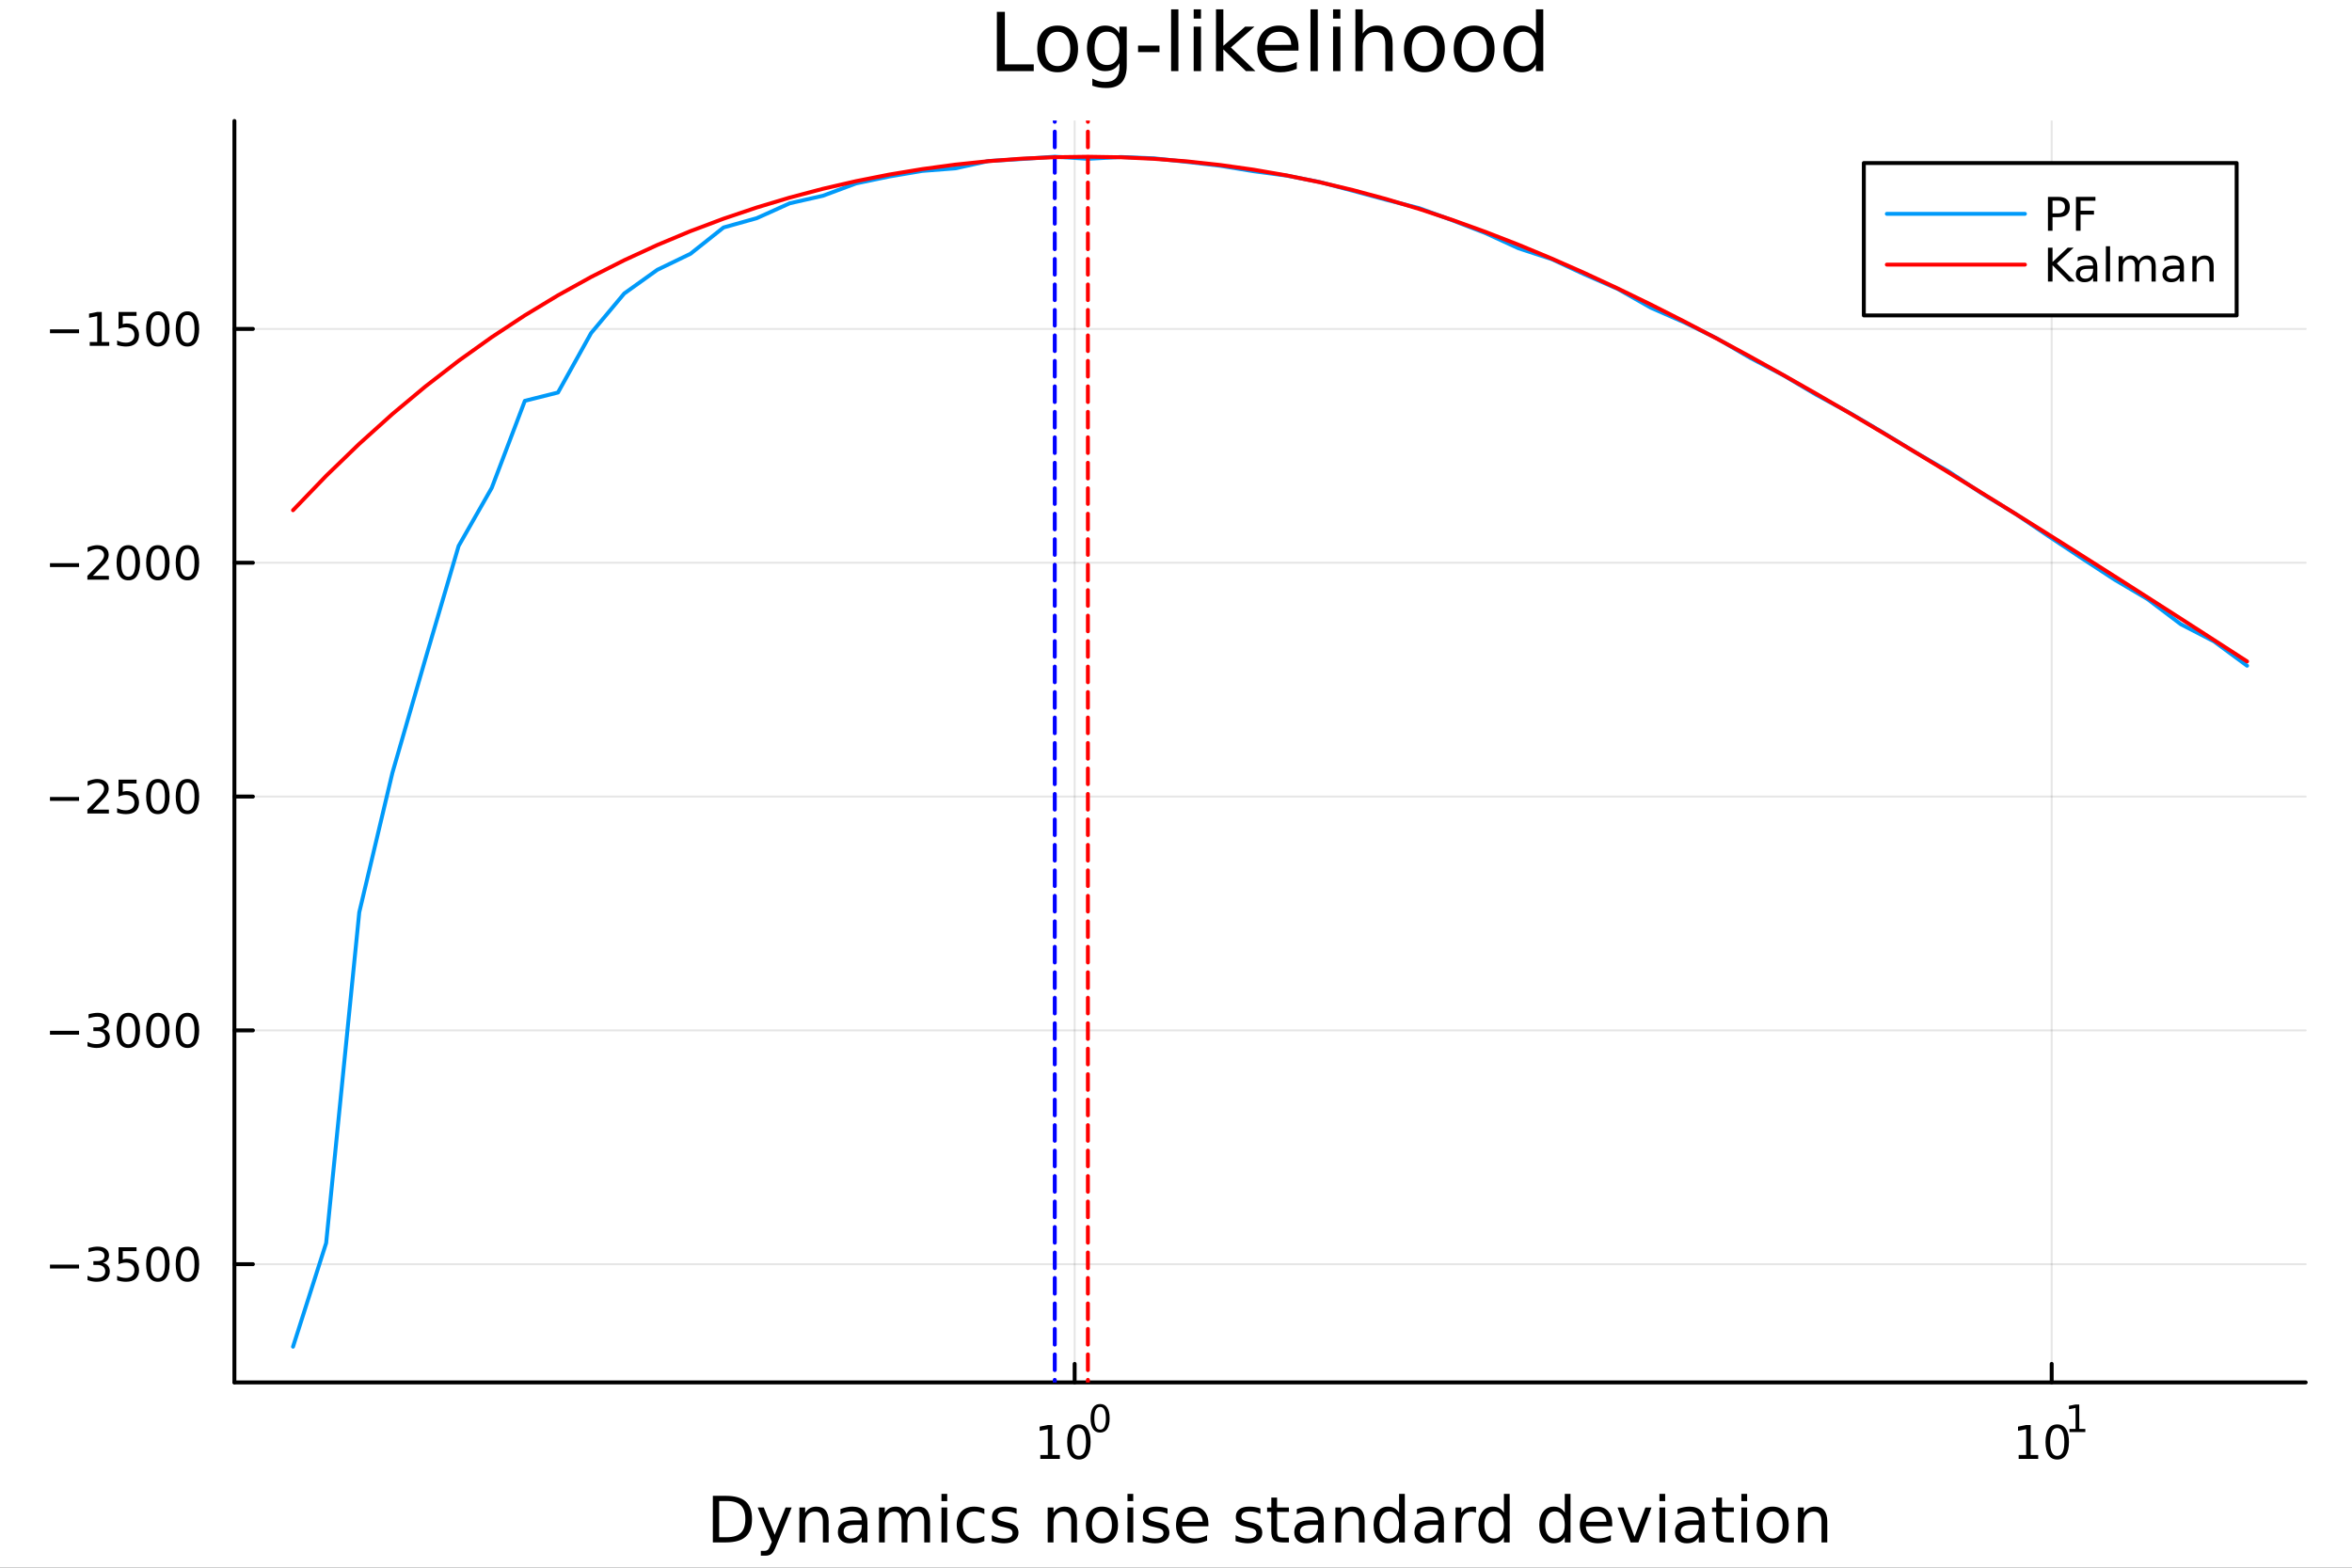 <?xml version="1.0" encoding="utf-8"?>
<svg xmlns="http://www.w3.org/2000/svg" xmlns:xlink="http://www.w3.org/1999/xlink" width="600" height="400" viewBox="0 0 2400 1600">
<rect x="0" y="0" width="2400" height="1600" fill="#333333" stroke="none"/>
<defs>
  <clipPath id="clip880">
    <rect x="0" y="0" width="2400" height="1600"/>
  </clipPath>
</defs>
<path clip-path="url(#clip880)" d="M0 1600 L2400 1600 L2400 0 L0 0  Z" fill="#ffffff" fill-rule="evenodd" fill-opacity="1"/>
<defs>
  <clipPath id="clip881">
    <rect x="480" y="0" width="1681" height="1600"/>
  </clipPath>
</defs>
<path clip-path="url(#clip880)" d="M239.19 1410.9 L2352.76 1410.9 L2352.76 123.472 L239.19 123.472  Z" fill="#ffffff" fill-rule="evenodd" fill-opacity="1"/>
<defs>
  <clipPath id="clip882">
    <rect x="239" y="123" width="2115" height="1288"/>
  </clipPath>
</defs>
<polyline clip-path="url(#clip882)" style="stroke:#000000; stroke-linecap:round; stroke-linejoin:round; stroke-width:2; stroke-opacity:0.1; fill:none" points="1096.58,1410.9 1096.58,123.472 "/>
<polyline clip-path="url(#clip882)" style="stroke:#000000; stroke-linecap:round; stroke-linejoin:round; stroke-width:2; stroke-opacity:0.1; fill:none" points="2093.55,1410.9 2093.55,123.472 "/>
<polyline clip-path="url(#clip882)" style="stroke:#000000; stroke-linecap:round; stroke-linejoin:round; stroke-width:2; stroke-opacity:0.1; fill:none" points="239.19,1290.25 2352.76,1290.25 "/>
<polyline clip-path="url(#clip882)" style="stroke:#000000; stroke-linecap:round; stroke-linejoin:round; stroke-width:2; stroke-opacity:0.1; fill:none" points="239.19,1051.61 2352.76,1051.61 "/>
<polyline clip-path="url(#clip882)" style="stroke:#000000; stroke-linecap:round; stroke-linejoin:round; stroke-width:2; stroke-opacity:0.1; fill:none" points="239.19,812.975 2352.76,812.975 "/>
<polyline clip-path="url(#clip882)" style="stroke:#000000; stroke-linecap:round; stroke-linejoin:round; stroke-width:2; stroke-opacity:0.1; fill:none" points="239.19,574.338 2352.76,574.338 "/>
<polyline clip-path="url(#clip882)" style="stroke:#000000; stroke-linecap:round; stroke-linejoin:round; stroke-width:2; stroke-opacity:0.1; fill:none" points="239.19,335.701 2352.76,335.701 "/>
<polyline clip-path="url(#clip880)" style="stroke:#000000; stroke-linecap:round; stroke-linejoin:round; stroke-width:4; stroke-opacity:1; fill:none" points="239.19,1410.9 2352.76,1410.9 "/>
<polyline clip-path="url(#clip880)" style="stroke:#000000; stroke-linecap:round; stroke-linejoin:round; stroke-width:4; stroke-opacity:1; fill:none" points="1096.58,1410.9 1096.58,1392 "/>
<polyline clip-path="url(#clip880)" style="stroke:#000000; stroke-linecap:round; stroke-linejoin:round; stroke-width:4; stroke-opacity:1; fill:none" points="2093.55,1410.9 2093.55,1392 "/>
<path clip-path="url(#clip880)" d="M1061.56 1485.02 L1069.2 1485.02 L1069.2 1458.66 L1060.89 1460.32 L1060.89 1456.06 L1069.16 1454.4 L1073.83 1454.4 L1073.83 1485.02 L1081.47 1485.02 L1081.47 1488.96 L1061.56 1488.96 L1061.56 1485.02 Z" fill="#000000" fill-rule="nonzero" fill-opacity="1" /><path clip-path="url(#clip880)" d="M1100.91 1457.48 Q1097.3 1457.48 1095.47 1461.04 Q1093.67 1464.58 1093.67 1471.71 Q1093.67 1478.82 1095.47 1482.38 Q1097.3 1485.92 1100.91 1485.92 Q1104.55 1485.92 1106.35 1482.38 Q1108.18 1478.82 1108.18 1471.71 Q1108.18 1464.58 1106.35 1461.04 Q1104.55 1457.48 1100.91 1457.48 M1100.91 1453.77 Q1106.72 1453.77 1109.78 1458.38 Q1112.86 1462.96 1112.86 1471.71 Q1112.86 1480.44 1109.78 1485.04 Q1106.72 1489.63 1100.91 1489.63 Q1095.1 1489.63 1092.03 1485.04 Q1088.97 1480.44 1088.97 1471.71 Q1088.97 1462.96 1092.03 1458.38 Q1095.1 1453.77 1100.91 1453.77 Z" fill="#000000" fill-rule="nonzero" fill-opacity="1" /><path clip-path="url(#clip880)" d="M1122.56 1435.97 Q1119.63 1435.97 1118.14 1438.86 Q1116.68 1441.74 1116.68 1447.53 Q1116.68 1453.31 1118.14 1456.2 Q1119.63 1459.08 1122.56 1459.08 Q1125.52 1459.08 1126.98 1456.2 Q1128.47 1453.31 1128.47 1447.53 Q1128.47 1441.74 1126.98 1438.86 Q1125.52 1435.97 1122.56 1435.97 M1122.56 1432.96 Q1127.28 1432.96 1129.77 1436.7 Q1132.27 1440.43 1132.27 1447.53 Q1132.27 1454.62 1129.77 1458.37 Q1127.28 1462.09 1122.56 1462.09 Q1117.84 1462.09 1115.34 1458.37 Q1112.86 1454.62 1112.86 1447.53 Q1112.86 1440.43 1115.34 1436.7 Q1117.84 1432.96 1122.56 1432.96 Z" fill="#000000" fill-rule="nonzero" fill-opacity="1" /><path clip-path="url(#clip880)" d="M2059.87 1485.02 L2067.51 1485.02 L2067.51 1458.66 L2059.2 1460.32 L2059.2 1456.06 L2067.47 1454.4 L2072.14 1454.4 L2072.14 1485.02 L2079.78 1485.02 L2079.78 1488.96 L2059.87 1488.96 L2059.87 1485.02 Z" fill="#000000" fill-rule="nonzero" fill-opacity="1" /><path clip-path="url(#clip880)" d="M2099.22 1457.48 Q2095.61 1457.48 2093.78 1461.04 Q2091.98 1464.58 2091.98 1471.71 Q2091.98 1478.82 2093.78 1482.38 Q2095.61 1485.92 2099.22 1485.92 Q2102.86 1485.92 2104.66 1482.38 Q2106.49 1478.82 2106.49 1471.71 Q2106.49 1464.58 2104.66 1461.04 Q2102.86 1457.48 2099.22 1457.48 M2099.22 1453.77 Q2105.03 1453.77 2108.09 1458.38 Q2111.17 1462.96 2111.17 1471.71 Q2111.17 1480.44 2108.09 1485.04 Q2105.03 1489.63 2099.22 1489.63 Q2093.41 1489.63 2090.34 1485.04 Q2087.28 1480.44 2087.28 1471.71 Q2087.28 1462.96 2090.34 1458.38 Q2093.41 1453.77 2099.22 1453.77 Z" fill="#000000" fill-rule="nonzero" fill-opacity="1" /><path clip-path="url(#clip880)" d="M2111.71 1458.35 L2117.92 1458.35 L2117.92 1436.93 L2111.17 1438.28 L2111.17 1434.82 L2117.88 1433.47 L2121.68 1433.47 L2121.68 1458.35 L2127.89 1458.35 L2127.89 1461.55 L2111.71 1461.55 L2111.71 1458.35 Z" fill="#000000" fill-rule="nonzero" fill-opacity="1" /><path clip-path="url(#clip880)" d="M733.834 1531.95 L733.834 1568.9 L741.6 1568.9 Q751.435 1568.9 755.986 1564.45 Q760.569 1559.99 760.569 1550.38 Q760.569 1540.83 755.986 1536.4 Q751.435 1531.95 741.6 1531.95 L733.834 1531.95 M727.404 1526.67 L740.613 1526.67 Q754.427 1526.67 760.888 1532.43 Q767.349 1538.16 767.349 1550.38 Q767.349 1562.66 760.856 1568.42 Q754.363 1574.19 740.613 1574.19 L727.404 1574.19 L727.404 1526.67 Z" fill="#000000" fill-rule="nonzero" fill-opacity="1" /><path clip-path="url(#clip880)" d="M792.175 1577.5 Q789.693 1583.86 787.337 1585.8 Q784.982 1587.74 781.035 1587.74 L776.356 1587.74 L776.356 1582.84 L779.794 1582.84 Q782.213 1582.84 783.55 1581.7 Q784.886 1580.55 786.51 1576.29 L787.56 1573.61 L773.142 1538.54 L779.348 1538.54 L790.488 1566.42 L801.628 1538.54 L807.835 1538.54 L792.175 1577.5 Z" fill="#000000" fill-rule="nonzero" fill-opacity="1" /><path clip-path="url(#clip880)" d="M845.552 1552.67 L845.552 1574.19 L839.695 1574.19 L839.695 1552.86 Q839.695 1547.8 837.722 1545.29 Q835.748 1542.77 831.802 1542.77 Q827.059 1542.77 824.322 1545.79 Q821.585 1548.82 821.585 1554.04 L821.585 1574.19 L815.696 1574.19 L815.696 1538.54 L821.585 1538.54 L821.585 1544.08 Q823.685 1540.86 826.518 1539.27 Q829.383 1537.68 833.107 1537.68 Q839.25 1537.68 842.401 1541.5 Q845.552 1545.29 845.552 1552.67 Z" fill="#000000" fill-rule="nonzero" fill-opacity="1" /><path clip-path="url(#clip880)" d="M873.433 1556.27 Q866.336 1556.27 863.598 1557.89 Q860.861 1559.51 860.861 1563.43 Q860.861 1566.55 862.898 1568.39 Q864.967 1570.21 868.5 1570.21 Q873.37 1570.21 876.298 1566.77 Q879.258 1563.3 879.258 1557.57 L879.258 1556.27 L873.433 1556.27 M885.115 1553.85 L885.115 1574.19 L879.258 1574.19 L879.258 1568.77 Q877.253 1572.02 874.261 1573.58 Q871.269 1575.11 866.94 1575.11 Q861.466 1575.11 858.219 1572.05 Q855.005 1568.97 855.005 1563.81 Q855.005 1557.79 859.015 1554.74 Q863.057 1551.68 871.046 1551.68 L879.258 1551.68 L879.258 1551.11 Q879.258 1547.07 876.584 1544.87 Q873.943 1542.64 869.137 1542.64 Q866.081 1542.64 863.185 1543.38 Q860.288 1544.11 857.615 1545.57 L857.615 1540.16 Q860.829 1538.92 863.853 1538.31 Q866.877 1537.68 869.741 1537.68 Q877.476 1537.68 881.295 1541.69 Q885.115 1545.7 885.115 1553.85 Z" fill="#000000" fill-rule="nonzero" fill-opacity="1" /><path clip-path="url(#clip880)" d="M924.932 1545.38 Q927.128 1541.43 930.184 1539.56 Q933.239 1537.68 937.377 1537.68 Q942.947 1537.68 945.971 1541.59 Q948.994 1545.48 948.994 1552.67 L948.994 1574.19 L943.106 1574.19 L943.106 1552.86 Q943.106 1547.74 941.292 1545.25 Q939.478 1542.77 935.754 1542.77 Q931.202 1542.77 928.56 1545.79 Q925.919 1548.82 925.919 1554.04 L925.919 1574.19 L920.03 1574.19 L920.03 1552.86 Q920.03 1547.7 918.216 1545.25 Q916.402 1542.77 912.614 1542.77 Q908.127 1542.77 905.485 1545.83 Q902.843 1548.85 902.843 1554.04 L902.843 1574.19 L896.955 1574.19 L896.955 1538.54 L902.843 1538.54 L902.843 1544.08 Q904.848 1540.8 907.649 1539.24 Q910.45 1537.68 914.301 1537.68 Q918.184 1537.68 920.89 1539.65 Q923.627 1541.62 924.932 1545.38 Z" fill="#000000" fill-rule="nonzero" fill-opacity="1" /><path clip-path="url(#clip880)" d="M960.675 1538.54 L966.532 1538.54 L966.532 1574.19 L960.675 1574.19 L960.675 1538.54 M960.675 1524.66 L966.532 1524.66 L966.532 1532.08 L960.675 1532.08 L960.675 1524.66 Z" fill="#000000" fill-rule="nonzero" fill-opacity="1" /><path clip-path="url(#clip880)" d="M1004.44 1539.91 L1004.44 1545.38 Q1001.96 1544.01 999.443 1543.34 Q996.96 1542.64 994.414 1542.64 Q988.716 1542.64 985.565 1546.27 Q982.414 1549.87 982.414 1556.39 Q982.414 1562.92 985.565 1566.55 Q988.716 1570.14 994.414 1570.14 Q996.96 1570.14 999.443 1569.47 Q1001.96 1568.77 1004.44 1567.41 L1004.44 1572.82 Q1001.99 1573.96 999.347 1574.54 Q996.737 1575.11 993.777 1575.11 Q985.725 1575.11 980.982 1570.05 Q976.24 1564.99 976.24 1556.39 Q976.24 1547.67 981.014 1542.68 Q985.82 1537.68 994.159 1537.68 Q996.865 1537.68 999.443 1538.25 Q1002.02 1538.79 1004.44 1539.91 Z" fill="#000000" fill-rule="nonzero" fill-opacity="1" /><path clip-path="url(#clip880)" d="M1037.35 1539.59 L1037.35 1545.13 Q1034.87 1543.85 1032.19 1543.22 Q1029.52 1542.58 1026.66 1542.58 Q1022.3 1542.58 1020.1 1543.92 Q1017.93 1545.25 1017.93 1547.93 Q1017.93 1549.96 1019.49 1551.14 Q1021.05 1552.29 1025.76 1553.34 L1027.77 1553.78 Q1034.01 1555.12 1036.62 1557.57 Q1039.26 1559.99 1039.26 1564.35 Q1039.26 1569.32 1035.31 1572.21 Q1031.4 1575.11 1024.52 1575.11 Q1021.66 1575.11 1018.54 1574.54 Q1015.45 1573.99 1012.01 1572.88 L1012.01 1566.83 Q1015.26 1568.52 1018.41 1569.38 Q1021.56 1570.21 1024.65 1570.21 Q1028.79 1570.21 1031.02 1568.81 Q1033.24 1567.37 1033.24 1564.8 Q1033.24 1562.41 1031.62 1561.14 Q1030.03 1559.86 1024.59 1558.68 L1022.55 1558.21 Q1017.11 1557.06 1014.69 1554.71 Q1012.27 1552.32 1012.27 1548.18 Q1012.27 1543.15 1015.83 1540.42 Q1019.4 1537.68 1025.96 1537.68 Q1029.2 1537.68 1032.07 1538.16 Q1034.93 1538.63 1037.35 1539.59 Z" fill="#000000" fill-rule="nonzero" fill-opacity="1" /><path clip-path="url(#clip880)" d="M1098.94 1552.67 L1098.94 1574.19 L1093.08 1574.19 L1093.08 1552.86 Q1093.08 1547.8 1091.11 1545.29 Q1089.14 1542.77 1085.19 1542.77 Q1080.45 1542.77 1077.71 1545.79 Q1074.97 1548.82 1074.97 1554.04 L1074.97 1574.19 L1069.08 1574.19 L1069.08 1538.54 L1074.97 1538.54 L1074.97 1544.08 Q1077.07 1540.86 1079.91 1539.27 Q1082.77 1537.68 1086.49 1537.68 Q1092.64 1537.68 1095.79 1541.5 Q1098.94 1545.29 1098.94 1552.67 Z" fill="#000000" fill-rule="nonzero" fill-opacity="1" /><path clip-path="url(#clip880)" d="M1124.43 1542.64 Q1119.72 1542.64 1116.99 1546.34 Q1114.25 1550 1114.25 1556.39 Q1114.25 1562.79 1116.95 1566.48 Q1119.69 1570.14 1124.43 1570.14 Q1129.11 1570.14 1131.85 1566.45 Q1134.59 1562.76 1134.59 1556.39 Q1134.59 1550.06 1131.85 1546.37 Q1129.11 1542.64 1124.43 1542.64 M1124.43 1537.68 Q1132.07 1537.68 1136.43 1542.64 Q1140.79 1547.61 1140.79 1556.39 Q1140.79 1565.15 1136.43 1570.14 Q1132.07 1575.11 1124.43 1575.11 Q1116.76 1575.11 1112.4 1570.14 Q1108.07 1565.15 1108.07 1556.39 Q1108.07 1547.61 1112.4 1542.64 Q1116.76 1537.68 1124.43 1537.68 Z" fill="#000000" fill-rule="nonzero" fill-opacity="1" /><path clip-path="url(#clip880)" d="M1150.5 1538.54 L1156.36 1538.54 L1156.36 1574.19 L1150.5 1574.19 L1150.5 1538.54 M1150.5 1524.66 L1156.36 1524.66 L1156.36 1532.08 L1150.5 1532.08 L1150.5 1524.66 Z" fill="#000000" fill-rule="nonzero" fill-opacity="1" /><path clip-path="url(#clip880)" d="M1191.34 1539.59 L1191.34 1545.13 Q1188.85 1543.85 1186.18 1543.22 Q1183.51 1542.58 1180.64 1542.58 Q1176.28 1542.58 1174.09 1543.92 Q1171.92 1545.25 1171.92 1547.93 Q1171.92 1549.96 1173.48 1551.14 Q1175.04 1552.29 1179.75 1553.34 L1181.76 1553.78 Q1187.99 1555.12 1190.6 1557.57 Q1193.25 1559.99 1193.25 1564.35 Q1193.25 1569.32 1189.3 1572.21 Q1185.38 1575.11 1178.51 1575.11 Q1175.65 1575.11 1172.53 1574.54 Q1169.44 1573.99 1166 1572.88 L1166 1566.83 Q1169.25 1568.52 1172.4 1569.38 Q1175.55 1570.21 1178.64 1570.21 Q1182.77 1570.21 1185 1568.81 Q1187.23 1567.37 1187.23 1564.8 Q1187.23 1562.41 1185.61 1561.14 Q1184.02 1559.86 1178.57 1558.68 L1176.54 1558.21 Q1171.09 1557.06 1168.67 1554.71 Q1166.26 1552.32 1166.26 1548.18 Q1166.26 1543.15 1169.82 1540.42 Q1173.39 1537.68 1179.94 1537.68 Q1183.19 1537.68 1186.05 1538.16 Q1188.92 1538.63 1191.34 1539.59 Z" fill="#000000" fill-rule="nonzero" fill-opacity="1" /><path clip-path="url(#clip880)" d="M1233.06 1554.9 L1233.06 1557.76 L1206.14 1557.76 Q1206.52 1563.81 1209.77 1566.99 Q1213.04 1570.14 1218.87 1570.14 Q1222.24 1570.14 1225.39 1569.32 Q1228.58 1568.49 1231.7 1566.83 L1231.7 1572.37 Q1228.54 1573.71 1225.23 1574.41 Q1221.92 1575.11 1218.52 1575.11 Q1209.99 1575.11 1204.99 1570.14 Q1200.03 1565.18 1200.03 1556.71 Q1200.03 1547.96 1204.74 1542.83 Q1209.48 1537.68 1217.5 1537.68 Q1224.69 1537.68 1228.86 1542.33 Q1233.06 1546.94 1233.06 1554.9 M1227.21 1553.18 Q1227.14 1548.37 1224.5 1545.51 Q1221.89 1542.64 1217.56 1542.64 Q1212.66 1542.64 1209.7 1545.41 Q1206.77 1548.18 1206.33 1553.21 L1227.21 1553.18 Z" fill="#000000" fill-rule="nonzero" fill-opacity="1" /><path clip-path="url(#clip880)" d="M1286.12 1539.59 L1286.12 1545.13 Q1283.64 1543.85 1280.97 1543.22 Q1278.29 1542.58 1275.43 1542.58 Q1271.07 1542.58 1268.87 1543.92 Q1266.71 1545.25 1266.71 1547.93 Q1266.71 1549.96 1268.27 1551.14 Q1269.83 1552.29 1274.54 1553.34 L1276.54 1553.78 Q1282.78 1555.12 1285.39 1557.57 Q1288.03 1559.99 1288.03 1564.35 Q1288.03 1569.32 1284.09 1572.21 Q1280.17 1575.11 1273.3 1575.11 Q1270.43 1575.11 1267.31 1574.54 Q1264.22 1573.99 1260.79 1572.88 L1260.79 1566.83 Q1264.03 1568.52 1267.18 1569.38 Q1270.34 1570.21 1273.42 1570.21 Q1277.56 1570.21 1279.79 1568.81 Q1282.02 1567.37 1282.02 1564.8 Q1282.02 1562.41 1280.39 1561.14 Q1278.8 1559.86 1273.36 1558.68 L1271.32 1558.21 Q1265.88 1557.06 1263.46 1554.71 Q1261.04 1552.32 1261.04 1548.18 Q1261.04 1543.15 1264.61 1540.42 Q1268.17 1537.68 1274.73 1537.68 Q1277.97 1537.68 1280.84 1538.16 Q1283.7 1538.63 1286.12 1539.59 Z" fill="#000000" fill-rule="nonzero" fill-opacity="1" /><path clip-path="url(#clip880)" d="M1303.15 1528.42 L1303.15 1538.54 L1315.21 1538.54 L1315.21 1543.09 L1303.15 1543.09 L1303.15 1562.44 Q1303.15 1566.8 1304.33 1568.04 Q1305.54 1569.28 1309.2 1569.28 L1315.21 1569.28 L1315.21 1574.19 L1309.2 1574.19 Q1302.42 1574.19 1299.84 1571.67 Q1297.26 1569.12 1297.26 1562.44 L1297.26 1543.09 L1292.97 1543.09 L1292.97 1538.54 L1297.26 1538.54 L1297.26 1528.42 L1303.15 1528.42 Z" fill="#000000" fill-rule="nonzero" fill-opacity="1" /><path clip-path="url(#clip880)" d="M1339.12 1556.27 Q1332.02 1556.27 1329.28 1557.89 Q1326.54 1559.51 1326.54 1563.43 Q1326.54 1566.55 1328.58 1568.39 Q1330.65 1570.21 1334.18 1570.21 Q1339.05 1570.21 1341.98 1566.77 Q1344.94 1563.3 1344.94 1557.57 L1344.94 1556.27 L1339.12 1556.27 M1350.8 1553.85 L1350.8 1574.19 L1344.94 1574.19 L1344.94 1568.77 Q1342.94 1572.02 1339.94 1573.58 Q1336.95 1575.11 1332.62 1575.11 Q1327.15 1575.11 1323.9 1572.05 Q1320.69 1568.97 1320.69 1563.81 Q1320.69 1557.79 1324.7 1554.74 Q1328.74 1551.68 1336.73 1551.68 L1344.94 1551.68 L1344.94 1551.11 Q1344.94 1547.07 1342.27 1544.87 Q1339.63 1542.64 1334.82 1542.64 Q1331.76 1542.64 1328.87 1543.38 Q1325.97 1544.11 1323.3 1545.57 L1323.3 1540.16 Q1326.51 1538.92 1329.54 1538.31 Q1332.56 1537.68 1335.42 1537.68 Q1343.16 1537.68 1346.98 1541.69 Q1350.8 1545.7 1350.8 1553.85 Z" fill="#000000" fill-rule="nonzero" fill-opacity="1" /><path clip-path="url(#clip880)" d="M1392.49 1552.67 L1392.49 1574.19 L1386.64 1574.19 L1386.64 1552.86 Q1386.64 1547.8 1384.66 1545.29 Q1382.69 1542.77 1378.74 1542.77 Q1374 1542.77 1371.26 1545.79 Q1368.53 1548.82 1368.53 1554.04 L1368.53 1574.19 L1362.64 1574.19 L1362.64 1538.54 L1368.53 1538.54 L1368.53 1544.08 Q1370.63 1540.86 1373.46 1539.27 Q1376.32 1537.68 1380.05 1537.68 Q1386.19 1537.68 1389.34 1541.5 Q1392.49 1545.29 1392.49 1552.67 Z" fill="#000000" fill-rule="nonzero" fill-opacity="1" /><path clip-path="url(#clip880)" d="M1427.63 1543.95 L1427.63 1524.66 L1433.49 1524.66 L1433.49 1574.19 L1427.63 1574.19 L1427.63 1568.84 Q1425.79 1572.02 1422.95 1573.58 Q1420.15 1575.11 1416.21 1575.11 Q1409.74 1575.11 1405.67 1569.95 Q1401.63 1564.8 1401.63 1556.39 Q1401.63 1547.99 1405.67 1542.83 Q1409.74 1537.68 1416.21 1537.68 Q1420.15 1537.68 1422.95 1539.24 Q1425.79 1540.77 1427.63 1543.95 M1407.68 1556.39 Q1407.68 1562.85 1410.32 1566.55 Q1412.99 1570.21 1417.64 1570.21 Q1422.28 1570.21 1424.96 1566.55 Q1427.63 1562.85 1427.63 1556.39 Q1427.63 1549.93 1424.96 1546.27 Q1422.28 1542.58 1417.64 1542.58 Q1412.99 1542.58 1410.32 1546.27 Q1407.68 1549.93 1407.68 1556.39 Z" fill="#000000" fill-rule="nonzero" fill-opacity="1" /><path clip-path="url(#clip880)" d="M1461.75 1556.27 Q1454.65 1556.27 1451.92 1557.89 Q1449.18 1559.51 1449.18 1563.43 Q1449.18 1566.55 1451.22 1568.39 Q1453.29 1570.21 1456.82 1570.21 Q1461.69 1570.21 1464.62 1566.77 Q1467.58 1563.3 1467.58 1557.57 L1467.58 1556.27 L1461.75 1556.27 M1473.43 1553.85 L1473.43 1574.19 L1467.58 1574.19 L1467.58 1568.77 Q1465.57 1572.02 1462.58 1573.58 Q1459.59 1575.11 1455.26 1575.11 Q1449.78 1575.11 1446.54 1572.05 Q1443.32 1568.97 1443.32 1563.81 Q1443.32 1557.79 1447.33 1554.74 Q1451.38 1551.68 1459.36 1551.68 L1467.58 1551.68 L1467.58 1551.11 Q1467.58 1547.07 1464.9 1544.87 Q1462.26 1542.64 1457.46 1542.64 Q1454.4 1542.64 1451.5 1543.38 Q1448.61 1544.11 1445.93 1545.57 L1445.93 1540.16 Q1449.15 1538.92 1452.17 1538.31 Q1455.2 1537.68 1458.06 1537.68 Q1465.79 1537.68 1469.61 1541.69 Q1473.43 1545.7 1473.43 1553.85 Z" fill="#000000" fill-rule="nonzero" fill-opacity="1" /><path clip-path="url(#clip880)" d="M1506.15 1544.01 Q1505.17 1543.44 1503.99 1543.18 Q1502.84 1542.9 1501.44 1542.9 Q1496.48 1542.9 1493.8 1546.14 Q1491.16 1549.36 1491.16 1555.41 L1491.16 1574.19 L1485.27 1574.19 L1485.27 1538.54 L1491.16 1538.54 L1491.16 1544.08 Q1493.01 1540.83 1495.97 1539.27 Q1498.93 1537.68 1503.16 1537.68 Q1503.77 1537.68 1504.5 1537.77 Q1505.23 1537.84 1506.12 1538 L1506.15 1544.01 Z" fill="#000000" fill-rule="nonzero" fill-opacity="1" /><path clip-path="url(#clip880)" d="M1534.61 1543.95 L1534.61 1524.66 L1540.46 1524.66 L1540.46 1574.19 L1534.61 1574.19 L1534.61 1568.84 Q1532.76 1572.02 1529.93 1573.58 Q1527.13 1575.11 1523.18 1575.11 Q1516.72 1575.11 1512.65 1569.95 Q1508.6 1564.8 1508.6 1556.39 Q1508.6 1547.99 1512.65 1542.83 Q1516.72 1537.68 1523.18 1537.68 Q1527.13 1537.68 1529.93 1539.24 Q1532.76 1540.77 1534.61 1543.95 M1514.65 1556.39 Q1514.65 1562.85 1517.29 1566.55 Q1519.97 1570.21 1524.61 1570.21 Q1529.26 1570.21 1531.93 1566.55 Q1534.61 1562.85 1534.61 1556.39 Q1534.61 1549.93 1531.93 1546.27 Q1529.26 1542.58 1524.61 1542.58 Q1519.97 1542.58 1517.29 1546.27 Q1514.65 1549.93 1514.65 1556.39 Z" fill="#000000" fill-rule="nonzero" fill-opacity="1" /><path clip-path="url(#clip880)" d="M1596.71 1543.95 L1596.71 1524.66 L1602.56 1524.66 L1602.56 1574.19 L1596.71 1574.19 L1596.71 1568.84 Q1594.86 1572.02 1592.03 1573.58 Q1589.23 1575.11 1585.28 1575.11 Q1578.82 1575.11 1574.74 1569.95 Q1570.7 1564.8 1570.7 1556.39 Q1570.7 1547.99 1574.74 1542.83 Q1578.82 1537.68 1585.28 1537.68 Q1589.23 1537.68 1592.03 1539.24 Q1594.86 1540.77 1596.71 1543.95 M1576.75 1556.39 Q1576.75 1562.85 1579.39 1566.55 Q1582.06 1570.21 1586.71 1570.21 Q1591.36 1570.21 1594.03 1566.55 Q1596.71 1562.85 1596.71 1556.39 Q1596.71 1549.93 1594.03 1546.27 Q1591.36 1542.58 1586.71 1542.58 Q1582.06 1542.58 1579.39 1546.27 Q1576.75 1549.93 1576.75 1556.39 Z" fill="#000000" fill-rule="nonzero" fill-opacity="1" /><path clip-path="url(#clip880)" d="M1645.12 1554.9 L1645.12 1557.76 L1618.19 1557.76 Q1618.57 1563.81 1621.82 1566.99 Q1625.1 1570.14 1630.92 1570.14 Q1634.29 1570.14 1637.45 1569.32 Q1640.63 1568.49 1643.75 1566.83 L1643.75 1572.37 Q1640.6 1573.71 1637.29 1574.41 Q1633.98 1575.11 1630.57 1575.11 Q1622.04 1575.11 1617.04 1570.14 Q1612.08 1565.18 1612.08 1556.71 Q1612.08 1547.96 1616.79 1542.83 Q1621.53 1537.68 1629.55 1537.68 Q1636.75 1537.68 1640.91 1542.33 Q1645.12 1546.94 1645.12 1554.9 M1639.26 1553.18 Q1639.2 1548.37 1636.55 1545.51 Q1633.94 1542.64 1629.62 1542.64 Q1624.71 1542.64 1621.75 1545.41 Q1618.83 1548.18 1618.38 1553.21 L1639.26 1553.18 Z" fill="#000000" fill-rule="nonzero" fill-opacity="1" /><path clip-path="url(#clip880)" d="M1650.53 1538.54 L1656.73 1538.54 L1667.87 1568.46 L1679.01 1538.54 L1685.22 1538.54 L1671.85 1574.19 L1663.9 1574.19 L1650.53 1538.54 Z" fill="#000000" fill-rule="nonzero" fill-opacity="1" /><path clip-path="url(#clip880)" d="M1693.3 1538.54 L1699.16 1538.54 L1699.16 1574.19 L1693.3 1574.19 L1693.3 1538.54 M1693.3 1524.66 L1699.16 1524.66 L1699.16 1532.08 L1693.3 1532.08 L1693.3 1524.66 Z" fill="#000000" fill-rule="nonzero" fill-opacity="1" /><path clip-path="url(#clip880)" d="M1727.62 1556.27 Q1720.52 1556.27 1717.78 1557.89 Q1715.04 1559.51 1715.04 1563.43 Q1715.04 1566.55 1717.08 1568.39 Q1719.15 1570.21 1722.68 1570.21 Q1727.55 1570.21 1730.48 1566.77 Q1733.44 1563.3 1733.44 1557.57 L1733.44 1556.27 L1727.62 1556.27 M1739.3 1553.85 L1739.3 1574.19 L1733.44 1574.19 L1733.44 1568.77 Q1731.44 1572.02 1728.44 1573.58 Q1725.45 1575.11 1721.12 1575.11 Q1715.65 1575.11 1712.4 1572.05 Q1709.19 1568.97 1709.19 1563.81 Q1709.19 1557.79 1713.2 1554.74 Q1717.24 1551.68 1725.23 1551.68 L1733.44 1551.68 L1733.44 1551.11 Q1733.44 1547.07 1730.77 1544.87 Q1728.13 1542.64 1723.32 1542.64 Q1720.26 1542.64 1717.37 1543.38 Q1714.47 1544.11 1711.8 1545.57 L1711.8 1540.16 Q1715.01 1538.92 1718.04 1538.31 Q1721.06 1537.68 1723.92 1537.68 Q1731.66 1537.68 1735.48 1541.69 Q1739.3 1545.7 1739.3 1553.85 Z" fill="#000000" fill-rule="nonzero" fill-opacity="1" /><path clip-path="url(#clip880)" d="M1757.15 1528.42 L1757.15 1538.54 L1769.22 1538.54 L1769.22 1543.09 L1757.15 1543.09 L1757.15 1562.44 Q1757.15 1566.8 1758.33 1568.04 Q1759.54 1569.28 1763.2 1569.28 L1769.22 1569.28 L1769.22 1574.19 L1763.2 1574.19 Q1756.42 1574.19 1753.84 1571.67 Q1751.26 1569.12 1751.26 1562.44 L1751.26 1543.09 L1746.97 1543.09 L1746.97 1538.54 L1751.26 1538.54 L1751.26 1528.42 L1757.15 1528.42 Z" fill="#000000" fill-rule="nonzero" fill-opacity="1" /><path clip-path="url(#clip880)" d="M1776.92 1538.54 L1782.77 1538.54 L1782.77 1574.19 L1776.92 1574.19 L1776.92 1538.54 M1776.92 1524.66 L1782.77 1524.66 L1782.77 1532.08 L1776.92 1532.08 L1776.92 1524.66 Z" fill="#000000" fill-rule="nonzero" fill-opacity="1" /><path clip-path="url(#clip880)" d="M1808.84 1542.64 Q1804.13 1542.64 1801.39 1546.34 Q1798.66 1550 1798.66 1556.39 Q1798.66 1562.79 1801.36 1566.48 Q1804.1 1570.14 1808.84 1570.14 Q1813.52 1570.14 1816.26 1566.45 Q1819 1562.76 1819 1556.39 Q1819 1550.06 1816.26 1546.37 Q1813.52 1542.64 1808.84 1542.64 M1808.84 1537.68 Q1816.48 1537.68 1820.84 1542.64 Q1825.2 1547.61 1825.2 1556.39 Q1825.2 1565.15 1820.84 1570.14 Q1816.48 1575.11 1808.84 1575.11 Q1801.17 1575.11 1796.81 1570.14 Q1792.48 1565.15 1792.48 1556.39 Q1792.48 1547.61 1796.81 1542.64 Q1801.17 1537.68 1808.84 1537.68 Z" fill="#000000" fill-rule="nonzero" fill-opacity="1" /><path clip-path="url(#clip880)" d="M1864.54 1552.67 L1864.54 1574.19 L1858.69 1574.19 L1858.69 1552.86 Q1858.69 1547.8 1856.71 1545.29 Q1854.74 1542.77 1850.79 1542.77 Q1846.05 1542.77 1843.31 1545.79 Q1840.58 1548.82 1840.58 1554.04 L1840.58 1574.19 L1834.69 1574.19 L1834.69 1538.54 L1840.58 1538.54 L1840.58 1544.08 Q1842.68 1540.86 1845.51 1539.27 Q1848.37 1537.68 1852.1 1537.68 Q1858.24 1537.68 1861.39 1541.5 Q1864.54 1545.29 1864.54 1552.67 Z" fill="#000000" fill-rule="nonzero" fill-opacity="1" /><polyline clip-path="url(#clip880)" style="stroke:#000000; stroke-linecap:round; stroke-linejoin:round; stroke-width:4; stroke-opacity:1; fill:none" points="239.19,1410.9 239.19,123.472 "/>
<polyline clip-path="url(#clip880)" style="stroke:#000000; stroke-linecap:round; stroke-linejoin:round; stroke-width:4; stroke-opacity:1; fill:none" points="239.19,1290.25 258.088,1290.25 "/>
<polyline clip-path="url(#clip880)" style="stroke:#000000; stroke-linecap:round; stroke-linejoin:round; stroke-width:4; stroke-opacity:1; fill:none" points="239.19,1051.61 258.088,1051.61 "/>
<polyline clip-path="url(#clip880)" style="stroke:#000000; stroke-linecap:round; stroke-linejoin:round; stroke-width:4; stroke-opacity:1; fill:none" points="239.19,812.975 258.088,812.975 "/>
<polyline clip-path="url(#clip880)" style="stroke:#000000; stroke-linecap:round; stroke-linejoin:round; stroke-width:4; stroke-opacity:1; fill:none" points="239.19,574.338 258.088,574.338 "/>
<polyline clip-path="url(#clip880)" style="stroke:#000000; stroke-linecap:round; stroke-linejoin:round; stroke-width:4; stroke-opacity:1; fill:none" points="239.19,335.701 258.088,335.701 "/>
<path clip-path="url(#clip880)" d="M50.992 1290.7 L80.668 1290.7 L80.668 1294.64 L50.992 1294.64 L50.992 1290.7 Z" fill="#000000" fill-rule="nonzero" fill-opacity="1" /><path clip-path="url(#clip880)" d="M104.927 1288.9 Q108.283 1289.61 110.158 1291.88 Q112.057 1294.15 112.057 1297.48 Q112.057 1302.6 108.538 1305.4 Q105.02 1308.2 98.538 1308.2 Q96.362 1308.2 94.047 1307.76 Q91.756 1307.34 89.302 1306.49 L89.302 1301.97 Q91.246 1303.11 93.561 1303.69 Q95.876 1304.27 98.399 1304.27 Q102.797 1304.27 105.089 1302.53 Q107.404 1300.79 107.404 1297.48 Q107.404 1294.43 105.251 1292.71 Q103.121 1290.98 99.302 1290.98 L95.274 1290.98 L95.274 1287.14 L99.487 1287.14 Q102.936 1287.14 104.765 1285.77 Q106.594 1284.38 106.594 1281.79 Q106.594 1279.13 104.696 1277.71 Q102.821 1276.28 99.302 1276.28 Q97.381 1276.28 95.182 1276.7 Q92.983 1277.11 90.344 1277.99 L90.344 1273.83 Q93.006 1273.09 95.321 1272.71 Q97.659 1272.34 99.719 1272.34 Q105.043 1272.34 108.145 1274.78 Q111.246 1277.18 111.246 1281.3 Q111.246 1284.17 109.603 1286.16 Q107.959 1288.13 104.927 1288.9 Z" fill="#000000" fill-rule="nonzero" fill-opacity="1" /><path clip-path="url(#clip880)" d="M120.969 1272.97 L139.325 1272.97 L139.325 1276.9 L125.251 1276.9 L125.251 1285.38 Q126.27 1285.03 127.288 1284.87 Q128.307 1284.68 129.325 1284.68 Q135.112 1284.68 138.492 1287.85 Q141.871 1291.03 141.871 1296.44 Q141.871 1302.02 138.399 1305.12 Q134.927 1308.2 128.607 1308.2 Q126.432 1308.2 124.163 1307.83 Q121.918 1307.46 119.51 1306.72 L119.51 1302.02 Q121.594 1303.15 123.816 1303.71 Q126.038 1304.27 128.515 1304.27 Q132.519 1304.27 134.857 1302.16 Q137.195 1300.05 137.195 1296.44 Q137.195 1292.83 134.857 1290.72 Q132.519 1288.62 128.515 1288.62 Q126.64 1288.62 124.765 1289.03 Q122.913 1289.45 120.969 1290.33 L120.969 1272.97 Z" fill="#000000" fill-rule="nonzero" fill-opacity="1" /><path clip-path="url(#clip880)" d="M161.084 1276.05 Q157.473 1276.05 155.644 1279.61 Q153.839 1283.15 153.839 1290.28 Q153.839 1297.39 155.644 1300.96 Q157.473 1304.5 161.084 1304.5 Q164.718 1304.5 166.524 1300.96 Q168.353 1297.39 168.353 1290.28 Q168.353 1283.15 166.524 1279.61 Q164.718 1276.05 161.084 1276.05 M161.084 1272.34 Q166.894 1272.34 169.95 1276.95 Q173.029 1281.53 173.029 1290.28 Q173.029 1299.01 169.95 1303.62 Q166.894 1308.2 161.084 1308.2 Q155.274 1308.2 152.195 1303.62 Q149.14 1299.01 149.14 1290.28 Q149.14 1281.53 152.195 1276.95 Q155.274 1272.34 161.084 1272.34 Z" fill="#000000" fill-rule="nonzero" fill-opacity="1" /><path clip-path="url(#clip880)" d="M191.246 1276.05 Q187.635 1276.05 185.806 1279.61 Q184.001 1283.15 184.001 1290.28 Q184.001 1297.39 185.806 1300.96 Q187.635 1304.5 191.246 1304.5 Q194.88 1304.5 196.686 1300.96 Q198.514 1297.39 198.514 1290.28 Q198.514 1283.15 196.686 1279.61 Q194.88 1276.05 191.246 1276.05 M191.246 1272.34 Q197.056 1272.34 200.112 1276.95 Q203.19 1281.53 203.19 1290.28 Q203.19 1299.01 200.112 1303.62 Q197.056 1308.2 191.246 1308.2 Q185.436 1308.2 182.357 1303.62 Q179.302 1299.01 179.302 1290.28 Q179.302 1281.53 182.357 1276.95 Q185.436 1272.34 191.246 1272.34 Z" fill="#000000" fill-rule="nonzero" fill-opacity="1" /><path clip-path="url(#clip880)" d="M50.992 1052.06 L80.668 1052.06 L80.668 1056 L50.992 1056 L50.992 1052.06 Z" fill="#000000" fill-rule="nonzero" fill-opacity="1" /><path clip-path="url(#clip880)" d="M104.927 1050.26 Q108.283 1050.98 110.158 1053.24 Q112.057 1055.51 112.057 1058.85 Q112.057 1063.96 108.538 1066.76 Q105.02 1069.56 98.538 1069.56 Q96.362 1069.56 94.047 1069.12 Q91.756 1068.71 89.302 1067.85 L89.302 1063.34 Q91.246 1064.47 93.561 1065.05 Q95.876 1065.63 98.399 1065.63 Q102.797 1065.63 105.089 1063.89 Q107.404 1062.16 107.404 1058.85 Q107.404 1055.79 105.251 1054.08 Q103.121 1052.34 99.302 1052.34 L95.274 1052.34 L95.274 1048.5 L99.487 1048.5 Q102.936 1048.5 104.765 1047.13 Q106.594 1045.74 106.594 1043.15 Q106.594 1040.49 104.696 1039.08 Q102.821 1037.64 99.302 1037.64 Q97.381 1037.64 95.182 1038.06 Q92.983 1038.48 90.344 1039.36 L90.344 1035.19 Q93.006 1034.45 95.321 1034.08 Q97.659 1033.71 99.719 1033.71 Q105.043 1033.71 108.145 1036.14 Q111.246 1038.55 111.246 1042.67 Q111.246 1045.54 109.603 1047.53 Q107.959 1049.49 104.927 1050.26 Z" fill="#000000" fill-rule="nonzero" fill-opacity="1" /><path clip-path="url(#clip880)" d="M130.922 1037.41 Q127.311 1037.41 125.482 1040.98 Q123.677 1044.52 123.677 1051.65 Q123.677 1058.75 125.482 1062.32 Q127.311 1065.86 130.922 1065.86 Q134.556 1065.86 136.362 1062.32 Q138.191 1058.75 138.191 1051.65 Q138.191 1044.52 136.362 1040.98 Q134.556 1037.41 130.922 1037.41 M130.922 1033.71 Q136.732 1033.71 139.788 1038.31 Q142.867 1042.9 142.867 1051.65 Q142.867 1060.37 139.788 1064.98 Q136.732 1069.56 130.922 1069.56 Q125.112 1069.56 122.033 1064.98 Q118.978 1060.37 118.978 1051.65 Q118.978 1042.9 122.033 1038.31 Q125.112 1033.71 130.922 1033.71 Z" fill="#000000" fill-rule="nonzero" fill-opacity="1" /><path clip-path="url(#clip880)" d="M161.084 1037.41 Q157.473 1037.41 155.644 1040.98 Q153.839 1044.52 153.839 1051.65 Q153.839 1058.75 155.644 1062.32 Q157.473 1065.86 161.084 1065.86 Q164.718 1065.86 166.524 1062.32 Q168.353 1058.75 168.353 1051.65 Q168.353 1044.52 166.524 1040.98 Q164.718 1037.41 161.084 1037.41 M161.084 1033.71 Q166.894 1033.71 169.95 1038.31 Q173.029 1042.9 173.029 1051.65 Q173.029 1060.37 169.95 1064.98 Q166.894 1069.56 161.084 1069.56 Q155.274 1069.56 152.195 1064.98 Q149.14 1060.37 149.14 1051.65 Q149.14 1042.9 152.195 1038.31 Q155.274 1033.71 161.084 1033.71 Z" fill="#000000" fill-rule="nonzero" fill-opacity="1" /><path clip-path="url(#clip880)" d="M191.246 1037.41 Q187.635 1037.41 185.806 1040.98 Q184.001 1044.52 184.001 1051.65 Q184.001 1058.75 185.806 1062.32 Q187.635 1065.86 191.246 1065.86 Q194.88 1065.86 196.686 1062.32 Q198.514 1058.75 198.514 1051.65 Q198.514 1044.52 196.686 1040.98 Q194.88 1037.41 191.246 1037.41 M191.246 1033.71 Q197.056 1033.71 200.112 1038.31 Q203.19 1042.9 203.19 1051.65 Q203.19 1060.37 200.112 1064.98 Q197.056 1069.56 191.246 1069.56 Q185.436 1069.56 182.357 1064.98 Q179.302 1060.37 179.302 1051.65 Q179.302 1042.9 182.357 1038.31 Q185.436 1033.71 191.246 1033.71 Z" fill="#000000" fill-rule="nonzero" fill-opacity="1" /><path clip-path="url(#clip880)" d="M50.992 813.426 L80.668 813.426 L80.668 817.362 L50.992 817.362 L50.992 813.426 Z" fill="#000000" fill-rule="nonzero" fill-opacity="1" /><path clip-path="url(#clip880)" d="M94.788 826.32 L111.108 826.32 L111.108 830.255 L89.163 830.255 L89.163 826.32 Q91.825 823.565 96.409 818.936 Q101.015 814.283 102.196 812.94 Q104.441 810.417 105.321 808.681 Q106.223 806.922 106.223 805.232 Q106.223 802.477 104.279 800.741 Q102.358 799.005 99.256 799.005 Q97.057 799.005 94.603 799.769 Q92.172 800.533 89.395 802.084 L89.395 797.362 Q92.219 796.227 94.672 795.649 Q97.126 795.07 99.163 795.07 Q104.534 795.07 107.728 797.755 Q110.922 800.44 110.922 804.931 Q110.922 807.061 110.112 808.982 Q109.325 810.88 107.219 813.473 Q106.64 814.144 103.538 817.362 Q100.436 820.556 94.788 826.32 Z" fill="#000000" fill-rule="nonzero" fill-opacity="1" /><path clip-path="url(#clip880)" d="M120.969 795.695 L139.325 795.695 L139.325 799.63 L125.251 799.63 L125.251 808.102 Q126.27 807.755 127.288 807.593 Q128.307 807.408 129.325 807.408 Q135.112 807.408 138.492 810.579 Q141.871 813.751 141.871 819.167 Q141.871 824.746 138.399 827.848 Q134.927 830.926 128.607 830.926 Q126.432 830.926 124.163 830.556 Q121.918 830.186 119.51 829.445 L119.51 824.746 Q121.594 825.88 123.816 826.436 Q126.038 826.991 128.515 826.991 Q132.519 826.991 134.857 824.885 Q137.195 822.778 137.195 819.167 Q137.195 815.556 134.857 813.45 Q132.519 811.343 128.515 811.343 Q126.64 811.343 124.765 811.76 Q122.913 812.176 120.969 813.056 L120.969 795.695 Z" fill="#000000" fill-rule="nonzero" fill-opacity="1" /><path clip-path="url(#clip880)" d="M161.084 798.774 Q157.473 798.774 155.644 802.339 Q153.839 805.88 153.839 813.01 Q153.839 820.116 155.644 823.681 Q157.473 827.223 161.084 827.223 Q164.718 827.223 166.524 823.681 Q168.353 820.116 168.353 813.01 Q168.353 805.88 166.524 802.339 Q164.718 798.774 161.084 798.774 M161.084 795.07 Q166.894 795.07 169.95 799.677 Q173.029 804.26 173.029 813.01 Q173.029 821.737 169.95 826.343 Q166.894 830.926 161.084 830.926 Q155.274 830.926 152.195 826.343 Q149.14 821.737 149.14 813.01 Q149.14 804.26 152.195 799.677 Q155.274 795.07 161.084 795.07 Z" fill="#000000" fill-rule="nonzero" fill-opacity="1" /><path clip-path="url(#clip880)" d="M191.246 798.774 Q187.635 798.774 185.806 802.339 Q184.001 805.88 184.001 813.01 Q184.001 820.116 185.806 823.681 Q187.635 827.223 191.246 827.223 Q194.88 827.223 196.686 823.681 Q198.514 820.116 198.514 813.01 Q198.514 805.88 196.686 802.339 Q194.88 798.774 191.246 798.774 M191.246 795.07 Q197.056 795.07 200.112 799.677 Q203.19 804.26 203.19 813.01 Q203.19 821.737 200.112 826.343 Q197.056 830.926 191.246 830.926 Q185.436 830.926 182.357 826.343 Q179.302 821.737 179.302 813.01 Q179.302 804.26 182.357 799.677 Q185.436 795.07 191.246 795.07 Z" fill="#000000" fill-rule="nonzero" fill-opacity="1" /><path clip-path="url(#clip880)" d="M50.992 574.789 L80.668 574.789 L80.668 578.724 L50.992 578.724 L50.992 574.789 Z" fill="#000000" fill-rule="nonzero" fill-opacity="1" /><path clip-path="url(#clip880)" d="M94.788 587.683 L111.108 587.683 L111.108 591.618 L89.163 591.618 L89.163 587.683 Q91.825 584.928 96.409 580.298 Q101.015 575.646 102.196 574.303 Q104.441 571.78 105.321 570.044 Q106.223 568.285 106.223 566.595 Q106.223 563.84 104.279 562.104 Q102.358 560.368 99.256 560.368 Q97.057 560.368 94.603 561.132 Q92.172 561.896 89.395 563.447 L89.395 558.724 Q92.219 557.59 94.672 557.011 Q97.126 556.433 99.163 556.433 Q104.534 556.433 107.728 559.118 Q110.922 561.803 110.922 566.294 Q110.922 568.423 110.112 570.345 Q109.325 572.243 107.219 574.835 Q106.64 575.507 103.538 578.724 Q100.436 581.919 94.788 587.683 Z" fill="#000000" fill-rule="nonzero" fill-opacity="1" /><path clip-path="url(#clip880)" d="M130.922 560.136 Q127.311 560.136 125.482 563.701 Q123.677 567.243 123.677 574.373 Q123.677 581.479 125.482 585.044 Q127.311 588.585 130.922 588.585 Q134.556 588.585 136.362 585.044 Q138.191 581.479 138.191 574.373 Q138.191 567.243 136.362 563.701 Q134.556 560.136 130.922 560.136 M130.922 556.433 Q136.732 556.433 139.788 561.039 Q142.867 565.623 142.867 574.373 Q142.867 583.099 139.788 587.706 Q136.732 592.289 130.922 592.289 Q125.112 592.289 122.033 587.706 Q118.978 583.099 118.978 574.373 Q118.978 565.623 122.033 561.039 Q125.112 556.433 130.922 556.433 Z" fill="#000000" fill-rule="nonzero" fill-opacity="1" /><path clip-path="url(#clip880)" d="M161.084 560.136 Q157.473 560.136 155.644 563.701 Q153.839 567.243 153.839 574.373 Q153.839 581.479 155.644 585.044 Q157.473 588.585 161.084 588.585 Q164.718 588.585 166.524 585.044 Q168.353 581.479 168.353 574.373 Q168.353 567.243 166.524 563.701 Q164.718 560.136 161.084 560.136 M161.084 556.433 Q166.894 556.433 169.95 561.039 Q173.029 565.623 173.029 574.373 Q173.029 583.099 169.95 587.706 Q166.894 592.289 161.084 592.289 Q155.274 592.289 152.195 587.706 Q149.14 583.099 149.14 574.373 Q149.14 565.623 152.195 561.039 Q155.274 556.433 161.084 556.433 Z" fill="#000000" fill-rule="nonzero" fill-opacity="1" /><path clip-path="url(#clip880)" d="M191.246 560.136 Q187.635 560.136 185.806 563.701 Q184.001 567.243 184.001 574.373 Q184.001 581.479 185.806 585.044 Q187.635 588.585 191.246 588.585 Q194.88 588.585 196.686 585.044 Q198.514 581.479 198.514 574.373 Q198.514 567.243 196.686 563.701 Q194.88 560.136 191.246 560.136 M191.246 556.433 Q197.056 556.433 200.112 561.039 Q203.19 565.623 203.19 574.373 Q203.19 583.099 200.112 587.706 Q197.056 592.289 191.246 592.289 Q185.436 592.289 182.357 587.706 Q179.302 583.099 179.302 574.373 Q179.302 565.623 182.357 561.039 Q185.436 556.433 191.246 556.433 Z" fill="#000000" fill-rule="nonzero" fill-opacity="1" /><path clip-path="url(#clip880)" d="M50.992 336.152 L80.668 336.152 L80.668 340.087 L50.992 340.087 L50.992 336.152 Z" fill="#000000" fill-rule="nonzero" fill-opacity="1" /><path clip-path="url(#clip880)" d="M91.571 349.045 L99.21 349.045 L99.21 322.68 L90.899 324.346 L90.899 320.087 L99.163 318.421 L103.839 318.421 L103.839 349.045 L111.478 349.045 L111.478 352.981 L91.571 352.981 L91.571 349.045 Z" fill="#000000" fill-rule="nonzero" fill-opacity="1" /><path clip-path="url(#clip880)" d="M120.969 318.421 L139.325 318.421 L139.325 322.356 L125.251 322.356 L125.251 330.828 Q126.27 330.481 127.288 330.319 Q128.307 330.133 129.325 330.133 Q135.112 330.133 138.492 333.305 Q141.871 336.476 141.871 341.893 Q141.871 347.471 138.399 350.573 Q134.927 353.652 128.607 353.652 Q126.432 353.652 124.163 353.281 Q121.918 352.911 119.51 352.17 L119.51 347.471 Q121.594 348.606 123.816 349.161 Q126.038 349.717 128.515 349.717 Q132.519 349.717 134.857 347.61 Q137.195 345.504 137.195 341.893 Q137.195 338.282 134.857 336.175 Q132.519 334.069 128.515 334.069 Q126.64 334.069 124.765 334.485 Q122.913 334.902 120.969 335.782 L120.969 318.421 Z" fill="#000000" fill-rule="nonzero" fill-opacity="1" /><path clip-path="url(#clip880)" d="M161.084 321.499 Q157.473 321.499 155.644 325.064 Q153.839 328.606 153.839 335.735 Q153.839 342.842 155.644 346.406 Q157.473 349.948 161.084 349.948 Q164.718 349.948 166.524 346.406 Q168.353 342.842 168.353 335.735 Q168.353 328.606 166.524 325.064 Q164.718 321.499 161.084 321.499 M161.084 317.796 Q166.894 317.796 169.95 322.402 Q173.029 326.985 173.029 335.735 Q173.029 344.462 169.95 349.069 Q166.894 353.652 161.084 353.652 Q155.274 353.652 152.195 349.069 Q149.14 344.462 149.14 335.735 Q149.14 326.985 152.195 322.402 Q155.274 317.796 161.084 317.796 Z" fill="#000000" fill-rule="nonzero" fill-opacity="1" /><path clip-path="url(#clip880)" d="M191.246 321.499 Q187.635 321.499 185.806 325.064 Q184.001 328.606 184.001 335.735 Q184.001 342.842 185.806 346.406 Q187.635 349.948 191.246 349.948 Q194.88 349.948 196.686 346.406 Q198.514 342.842 198.514 335.735 Q198.514 328.606 196.686 325.064 Q194.88 321.499 191.246 321.499 M191.246 317.796 Q197.056 317.796 200.112 322.402 Q203.19 326.985 203.19 335.735 Q203.19 344.462 200.112 349.069 Q197.056 353.652 191.246 353.652 Q185.436 353.652 182.357 349.069 Q179.302 344.462 179.302 335.735 Q179.302 326.985 182.357 322.402 Q185.436 317.796 191.246 317.796 Z" fill="#000000" fill-rule="nonzero" fill-opacity="1" /><path clip-path="url(#clip880)" d="M1017.21 12.096 L1025.39 12.096 L1025.39 65.689 L1054.84 65.689 L1054.84 72.576 L1017.21 72.576 L1017.21 12.096 Z" fill="#000000" fill-rule="nonzero" fill-opacity="1" /><path clip-path="url(#clip880)" d="M1079.23 32.431 Q1073.23 32.431 1069.75 37.131 Q1066.27 41.789 1066.27 49.931 Q1066.27 58.074 1069.71 62.773 Q1073.19 67.431 1079.23 67.431 Q1085.18 67.431 1088.67 62.732 Q1092.15 58.033 1092.15 49.931 Q1092.15 41.87 1088.67 37.171 Q1085.18 32.431 1079.23 32.431 M1079.23 26.112 Q1088.95 26.112 1094.5 32.431 Q1100.05 38.751 1100.05 49.931 Q1100.05 61.071 1094.5 67.431 Q1088.95 73.751 1079.23 73.751 Q1069.47 73.751 1063.92 67.431 Q1058.41 61.071 1058.41 49.931 Q1058.41 38.751 1063.92 32.431 Q1069.47 26.112 1079.23 26.112 Z" fill="#000000" fill-rule="nonzero" fill-opacity="1" /><path clip-path="url(#clip880)" d="M1142.26 49.364 Q1142.26 41.263 1138.9 36.806 Q1135.58 32.35 1129.54 32.35 Q1123.55 32.35 1120.18 36.806 Q1116.86 41.263 1116.86 49.364 Q1116.86 57.426 1120.18 61.882 Q1123.55 66.338 1129.54 66.338 Q1135.58 66.338 1138.9 61.882 Q1142.26 57.426 1142.26 49.364 M1149.72 66.945 Q1149.72 78.531 1144.57 84.162 Q1139.43 89.833 1128.81 89.833 Q1124.88 89.833 1121.4 89.225 Q1117.92 88.658 1114.63 87.443 L1114.63 80.192 Q1117.92 81.974 1121.12 82.825 Q1124.32 83.675 1127.64 83.675 Q1134.97 83.675 1138.62 79.827 Q1142.26 76.019 1142.26 68.282 L1142.26 64.596 Q1139.95 68.606 1136.35 70.591 Q1132.74 72.576 1127.72 72.576 Q1119.37 72.576 1114.27 66.216 Q1109.17 59.856 1109.17 49.364 Q1109.17 38.832 1114.27 32.472 Q1119.37 26.112 1127.72 26.112 Q1132.74 26.112 1136.35 28.097 Q1139.95 30.082 1142.26 34.092 L1142.26 27.206 L1149.72 27.206 L1149.72 66.945 Z" fill="#000000" fill-rule="nonzero" fill-opacity="1" /><path clip-path="url(#clip880)" d="M1161.3 46.529 L1183.14 46.529 L1183.14 53.172 L1161.3 53.172 L1161.3 46.529 Z" fill="#000000" fill-rule="nonzero" fill-opacity="1" /><path clip-path="url(#clip880)" d="M1195 9.544 L1202.46 9.544 L1202.46 72.576 L1195 72.576 L1195 9.544 Z" fill="#000000" fill-rule="nonzero" fill-opacity="1" /><path clip-path="url(#clip880)" d="M1218.05 27.206 L1225.51 27.206 L1225.51 72.576 L1218.05 72.576 L1218.05 27.206 M1218.05 9.544 L1225.51 9.544 L1225.51 18.983 L1218.05 18.983 L1218.05 9.544 Z" fill="#000000" fill-rule="nonzero" fill-opacity="1" /><path clip-path="url(#clip880)" d="M1240.82 9.544 L1248.31 9.544 L1248.31 46.772 L1270.55 27.206 L1280.07 27.206 L1256.01 48.433 L1281.09 72.576 L1271.36 72.576 L1248.31 50.418 L1248.31 72.576 L1240.82 72.576 L1240.82 9.544 Z" fill="#000000" fill-rule="nonzero" fill-opacity="1" /><path clip-path="url(#clip880)" d="M1325 48.028 L1325 51.673 L1290.73 51.673 Q1291.21 59.37 1295.35 63.421 Q1299.52 67.431 1306.93 67.431 Q1311.22 67.431 1315.24 66.378 Q1319.29 65.325 1323.26 63.218 L1323.26 70.267 Q1319.25 71.968 1315.03 72.86 Q1310.82 73.751 1306.49 73.751 Q1295.63 73.751 1289.27 67.431 Q1282.95 61.112 1282.95 50.337 Q1282.95 39.197 1288.94 32.675 Q1294.98 26.112 1305.19 26.112 Q1314.34 26.112 1319.65 32.026 Q1325 37.9 1325 48.028 M1317.54 45.84 Q1317.46 39.723 1314.1 36.077 Q1310.78 32.431 1305.27 32.431 Q1299.03 32.431 1295.26 35.956 Q1291.54 39.48 1290.97 45.88 L1317.54 45.84 Z" fill="#000000" fill-rule="nonzero" fill-opacity="1" /><path clip-path="url(#clip880)" d="M1337.23 9.544 L1344.69 9.544 L1344.69 72.576 L1337.23 72.576 L1337.23 9.544 Z" fill="#000000" fill-rule="nonzero" fill-opacity="1" /><path clip-path="url(#clip880)" d="M1360.28 27.206 L1367.73 27.206 L1367.73 72.576 L1360.28 72.576 L1360.28 27.206 M1360.28 9.544 L1367.73 9.544 L1367.73 18.983 L1360.28 18.983 L1360.28 9.544 Z" fill="#000000" fill-rule="nonzero" fill-opacity="1" /><path clip-path="url(#clip880)" d="M1421.04 45.192 L1421.04 72.576 L1413.59 72.576 L1413.59 45.435 Q1413.59 38.994 1411.08 35.794 Q1408.57 32.594 1403.54 32.594 Q1397.51 32.594 1394.03 36.442 Q1390.54 40.29 1390.54 46.934 L1390.54 72.576 L1383.05 72.576 L1383.05 9.544 L1390.54 9.544 L1390.54 34.254 Q1393.22 30.163 1396.82 28.138 Q1400.47 26.112 1405.21 26.112 Q1413.02 26.112 1417.03 30.973 Q1421.04 35.794 1421.04 45.192 Z" fill="#000000" fill-rule="nonzero" fill-opacity="1" /><path clip-path="url(#clip880)" d="M1453.49 32.431 Q1447.5 32.431 1444.01 37.131 Q1440.53 41.789 1440.53 49.931 Q1440.53 58.074 1443.97 62.773 Q1447.46 67.431 1453.49 67.431 Q1459.45 67.431 1462.93 62.732 Q1466.41 58.033 1466.41 49.931 Q1466.41 41.87 1462.93 37.171 Q1459.45 32.431 1453.49 32.431 M1453.49 26.112 Q1463.21 26.112 1468.76 32.431 Q1474.31 38.751 1474.31 49.931 Q1474.31 61.071 1468.76 67.431 Q1463.21 73.751 1453.49 73.751 Q1443.73 73.751 1438.18 67.431 Q1432.67 61.071 1432.67 49.931 Q1432.67 38.751 1438.18 32.431 Q1443.73 26.112 1453.49 26.112 Z" fill="#000000" fill-rule="nonzero" fill-opacity="1" /><path clip-path="url(#clip880)" d="M1504.25 32.431 Q1498.26 32.431 1494.77 37.131 Q1491.29 41.789 1491.29 49.931 Q1491.29 58.074 1494.73 62.773 Q1498.21 67.431 1504.25 67.431 Q1510.21 67.431 1513.69 62.732 Q1517.17 58.033 1517.17 49.931 Q1517.17 41.87 1513.69 37.171 Q1510.21 32.431 1504.25 32.431 M1504.25 26.112 Q1513.97 26.112 1519.52 32.431 Q1525.07 38.751 1525.07 49.931 Q1525.07 61.071 1519.52 67.431 Q1513.97 73.751 1504.25 73.751 Q1494.49 73.751 1488.94 67.431 Q1483.43 61.071 1483.43 49.931 Q1483.43 38.751 1488.94 32.431 Q1494.49 26.112 1504.25 26.112 Z" fill="#000000" fill-rule="nonzero" fill-opacity="1" /><path clip-path="url(#clip880)" d="M1567.28 34.092 L1567.28 9.544 L1574.74 9.544 L1574.74 72.576 L1567.28 72.576 L1567.28 65.77 Q1564.93 69.821 1561.33 71.806 Q1557.76 73.751 1552.74 73.751 Q1544.52 73.751 1539.33 67.188 Q1534.19 60.626 1534.19 49.931 Q1534.19 39.237 1539.33 32.675 Q1544.52 26.112 1552.74 26.112 Q1557.76 26.112 1561.33 28.097 Q1564.93 30.041 1567.28 34.092 M1541.88 49.931 Q1541.88 58.155 1545.25 62.854 Q1548.65 67.512 1554.56 67.512 Q1560.48 67.512 1563.88 62.854 Q1567.28 58.155 1567.28 49.931 Q1567.28 41.708 1563.88 37.05 Q1560.48 32.35 1554.56 32.35 Q1548.65 32.35 1545.25 37.05 Q1541.88 41.708 1541.88 49.931 Z" fill="#000000" fill-rule="nonzero" fill-opacity="1" /><polyline clip-path="url(#clip882)" style="stroke:#009af9; stroke-linecap:round; stroke-linejoin:round; stroke-width:4; stroke-opacity:1; fill:none" points="299.008,1374.46 332.804,1268.64 366.599,931.109 400.395,788.807 434.19,672.144 467.985,557.211 501.781,497.926 535.576,409.074 569.372,400.612 603.167,339.936 636.962,299.546 670.758,275.363 704.553,259.025 738.349,232.156 772.144,222.692 805.94,207.459 839.735,199.792 873.53,187.198 907.326,180.128 941.121,174.423 974.917,171.802 1008.71,164.34 1042.51,162.301 1076.3,159.909 1110.1,162.068 1143.89,160.233 1177.69,161.601 1211.48,165.254 1245.28,169.216 1279.08,174.733 1312.87,179.217 1346.67,185.816 1380.46,194.689 1414.26,203.86 1448.05,212.407 1481.85,224.792 1515.64,237.86 1549.44,253.364 1583.23,264.444 1617.03,280.12 1650.83,294.942 1684.62,314.089 1718.42,328.931 1752.21,345.558 1786.01,365.315 1819.8,383.068 1853.6,403.049 1887.39,421.379 1921.19,441.332 1954.98,461.922 1988.78,481.446 2022.57,503.799 2056.37,524.292 2090.17,547.108 2123.96,569.517 2157.76,591.592 2191.55,611.566 2225.35,637.116 2259.14,654.561 2292.94,679.454 "/>
<polyline clip-path="url(#clip882)" style="stroke:#0000ff; stroke-linecap:round; stroke-linejoin:round; stroke-width:4; stroke-opacity:1; fill:none" stroke-dasharray="16, 10" points="1076.3,2698.32 1076.3,-1163.95 "/>
<polyline clip-path="url(#clip882)" style="stroke:#ff0000; stroke-linecap:round; stroke-linejoin:round; stroke-width:4; stroke-opacity:1; fill:none" points="299.008,520.762 332.804,485.666 366.599,452.976 400.395,422.577 434.19,394.365 467.985,368.239 501.781,344.101 535.576,321.857 569.372,301.414 603.167,282.684 636.962,265.577 670.758,250.011 704.553,235.906 738.349,223.186 772.144,211.783 805.94,201.633 839.735,192.681 873.53,184.878 907.326,178.183 941.121,172.563 974.917,167.993 1008.71,164.455 1042.51,161.938 1076.3,160.439 1110.1,159.959 1143.89,160.506 1177.69,162.089 1211.48,164.721 1245.28,168.414 1279.08,173.181 1312.87,179.031 1346.67,185.968 1380.46,193.989 1414.26,203.086 1448.05,213.243 1481.85,224.432 1515.64,236.622 1549.44,249.768 1583.23,263.824 1617.03,278.734 1650.83,294.442 1684.62,310.887 1718.42,328.006 1752.21,345.74 1786.01,364.029 1819.8,382.817 1853.6,402.048 1887.39,421.674 1921.19,441.649 1954.98,461.931 1988.78,482.481 2022.57,503.267 2056.37,524.257 2090.17,545.425 2123.96,566.747 2157.76,588.203 2191.55,609.775 2225.35,631.446 2259.14,653.202 2292.94,675.033 "/>
<polyline clip-path="url(#clip882)" style="stroke:#ff0000; stroke-linecap:round; stroke-linejoin:round; stroke-width:4; stroke-opacity:1; fill:none" stroke-dasharray="16, 10" points="1110.1,2698.32 1110.1,-1163.95 "/>
<path clip-path="url(#clip880)" d="M1901.87 321.906 L2282.3 321.906 L2282.3 166.386 L1901.87 166.386  Z" fill="#ffffff" fill-rule="evenodd" fill-opacity="1"/>
<polyline clip-path="url(#clip880)" style="stroke:#000000; stroke-linecap:round; stroke-linejoin:round; stroke-width:4; stroke-opacity:1; fill:none" points="1901.87,321.906 2282.3,321.906 2282.3,166.386 1901.87,166.386 1901.87,321.906 "/>
<polyline clip-path="url(#clip880)" style="stroke:#009af9; stroke-linecap:round; stroke-linejoin:round; stroke-width:4; stroke-opacity:1; fill:none" points="1925.36,218.226 2066.26,218.226 "/>
<path clip-path="url(#clip880)" d="M2094.42 204.789 L2094.42 217.775 L2100.3 217.775 Q2103.57 217.775 2105.35 216.085 Q2107.13 214.395 2107.13 211.27 Q2107.13 208.168 2105.35 206.479 Q2103.57 204.789 2100.3 204.789 L2094.42 204.789 M2089.75 200.946 L2100.3 200.946 Q2106.11 200.946 2109.08 203.585 Q2112.06 206.201 2112.06 211.27 Q2112.06 216.386 2109.08 219.002 Q2106.11 221.617 2100.3 221.617 L2094.42 221.617 L2094.42 235.506 L2089.75 235.506 L2089.75 200.946 Z" fill="#000000" fill-rule="nonzero" fill-opacity="1" /><path clip-path="url(#clip880)" d="M2118.33 200.946 L2138.2 200.946 L2138.2 204.881 L2123.01 204.881 L2123.01 215.067 L2136.71 215.067 L2136.71 219.002 L2123.01 219.002 L2123.01 235.506 L2118.33 235.506 L2118.33 200.946 Z" fill="#000000" fill-rule="nonzero" fill-opacity="1" /><polyline clip-path="url(#clip880)" style="stroke:#ff0000; stroke-linecap:round; stroke-linejoin:round; stroke-width:4; stroke-opacity:1; fill:none" points="1925.36,270.066 2066.26,270.066 "/>
<path clip-path="url(#clip880)" d="M2089.75 252.786 L2094.42 252.786 L2094.42 267.393 L2109.93 252.786 L2115.95 252.786 L2098.8 268.897 L2117.18 287.346 L2111.02 287.346 L2094.42 270.703 L2094.42 287.346 L2089.75 287.346 L2089.75 252.786 Z" fill="#000000" fill-rule="nonzero" fill-opacity="1" /><path clip-path="url(#clip880)" d="M2131.6 274.314 Q2126.44 274.314 2124.45 275.494 Q2122.45 276.675 2122.45 279.522 Q2122.45 281.791 2123.94 283.133 Q2125.44 284.453 2128.01 284.453 Q2131.55 284.453 2133.68 281.953 Q2135.83 279.43 2135.83 275.263 L2135.83 274.314 L2131.6 274.314 M2140.09 272.555 L2140.09 287.346 L2135.83 287.346 L2135.83 283.411 Q2134.38 285.772 2132.2 286.906 Q2130.02 288.018 2126.88 288.018 Q2122.89 288.018 2120.53 285.795 Q2118.2 283.55 2118.2 279.8 Q2118.2 275.425 2121.11 273.203 Q2124.05 270.981 2129.86 270.981 L2135.83 270.981 L2135.83 270.564 Q2135.83 267.624 2133.89 266.027 Q2131.97 264.407 2128.47 264.407 Q2126.25 264.407 2124.14 264.939 Q2122.04 265.471 2120.09 266.536 L2120.09 262.601 Q2122.43 261.698 2124.63 261.258 Q2126.83 260.795 2128.91 260.795 Q2134.54 260.795 2137.32 263.712 Q2140.09 266.629 2140.09 272.555 Z" fill="#000000" fill-rule="nonzero" fill-opacity="1" /><path clip-path="url(#clip880)" d="M2148.87 251.328 L2153.13 251.328 L2153.13 287.346 L2148.87 287.346 L2148.87 251.328 Z" fill="#000000" fill-rule="nonzero" fill-opacity="1" /><path clip-path="url(#clip880)" d="M2182.22 266.397 Q2183.82 263.527 2186.04 262.161 Q2188.26 260.795 2191.27 260.795 Q2195.32 260.795 2197.52 263.643 Q2199.72 266.467 2199.72 271.698 L2199.72 287.346 L2195.44 287.346 L2195.44 271.837 Q2195.44 268.11 2194.12 266.305 Q2192.8 264.499 2190.09 264.499 Q2186.78 264.499 2184.86 266.698 Q2182.94 268.897 2182.94 272.694 L2182.94 287.346 L2178.66 287.346 L2178.66 271.837 Q2178.66 268.087 2177.34 266.305 Q2176.02 264.499 2173.26 264.499 Q2170 264.499 2168.08 266.721 Q2166.16 268.92 2166.16 272.694 L2166.16 287.346 L2161.88 287.346 L2161.88 261.42 L2166.16 261.42 L2166.16 265.448 Q2167.62 263.064 2169.65 261.93 Q2171.69 260.795 2174.49 260.795 Q2177.32 260.795 2179.28 262.231 Q2181.27 263.666 2182.22 266.397 Z" fill="#000000" fill-rule="nonzero" fill-opacity="1" /><path clip-path="url(#clip880)" d="M2220 274.314 Q2214.84 274.314 2212.85 275.494 Q2210.86 276.675 2210.86 279.522 Q2210.86 281.791 2212.34 283.133 Q2213.84 284.453 2216.41 284.453 Q2219.95 284.453 2222.08 281.953 Q2224.24 279.43 2224.24 275.263 L2224.24 274.314 L2220 274.314 M2228.5 272.555 L2228.5 287.346 L2224.24 287.346 L2224.24 283.411 Q2222.78 285.772 2220.6 286.906 Q2218.43 288.018 2215.28 288.018 Q2211.3 288.018 2208.94 285.795 Q2206.6 283.55 2206.6 279.8 Q2206.6 275.425 2209.51 273.203 Q2212.45 270.981 2218.26 270.981 L2224.24 270.981 L2224.24 270.564 Q2224.24 267.624 2222.29 266.027 Q2220.37 264.407 2216.88 264.407 Q2214.65 264.407 2212.55 264.939 Q2210.44 265.471 2208.5 266.536 L2208.5 262.601 Q2210.83 261.698 2213.03 261.258 Q2215.23 260.795 2217.32 260.795 Q2222.94 260.795 2225.72 263.712 Q2228.5 266.629 2228.5 272.555 Z" fill="#000000" fill-rule="nonzero" fill-opacity="1" /><path clip-path="url(#clip880)" d="M2258.82 271.698 L2258.82 287.346 L2254.56 287.346 L2254.56 271.837 Q2254.56 268.157 2253.13 266.328 Q2251.69 264.499 2248.82 264.499 Q2245.37 264.499 2243.38 266.698 Q2241.39 268.897 2241.39 272.694 L2241.39 287.346 L2237.11 287.346 L2237.11 261.42 L2241.39 261.42 L2241.39 265.448 Q2242.92 263.11 2244.98 261.953 Q2247.06 260.795 2249.77 260.795 Q2254.24 260.795 2256.53 263.573 Q2258.82 266.328 2258.82 271.698 Z" fill="#000000" fill-rule="nonzero" fill-opacity="1" /></svg>
